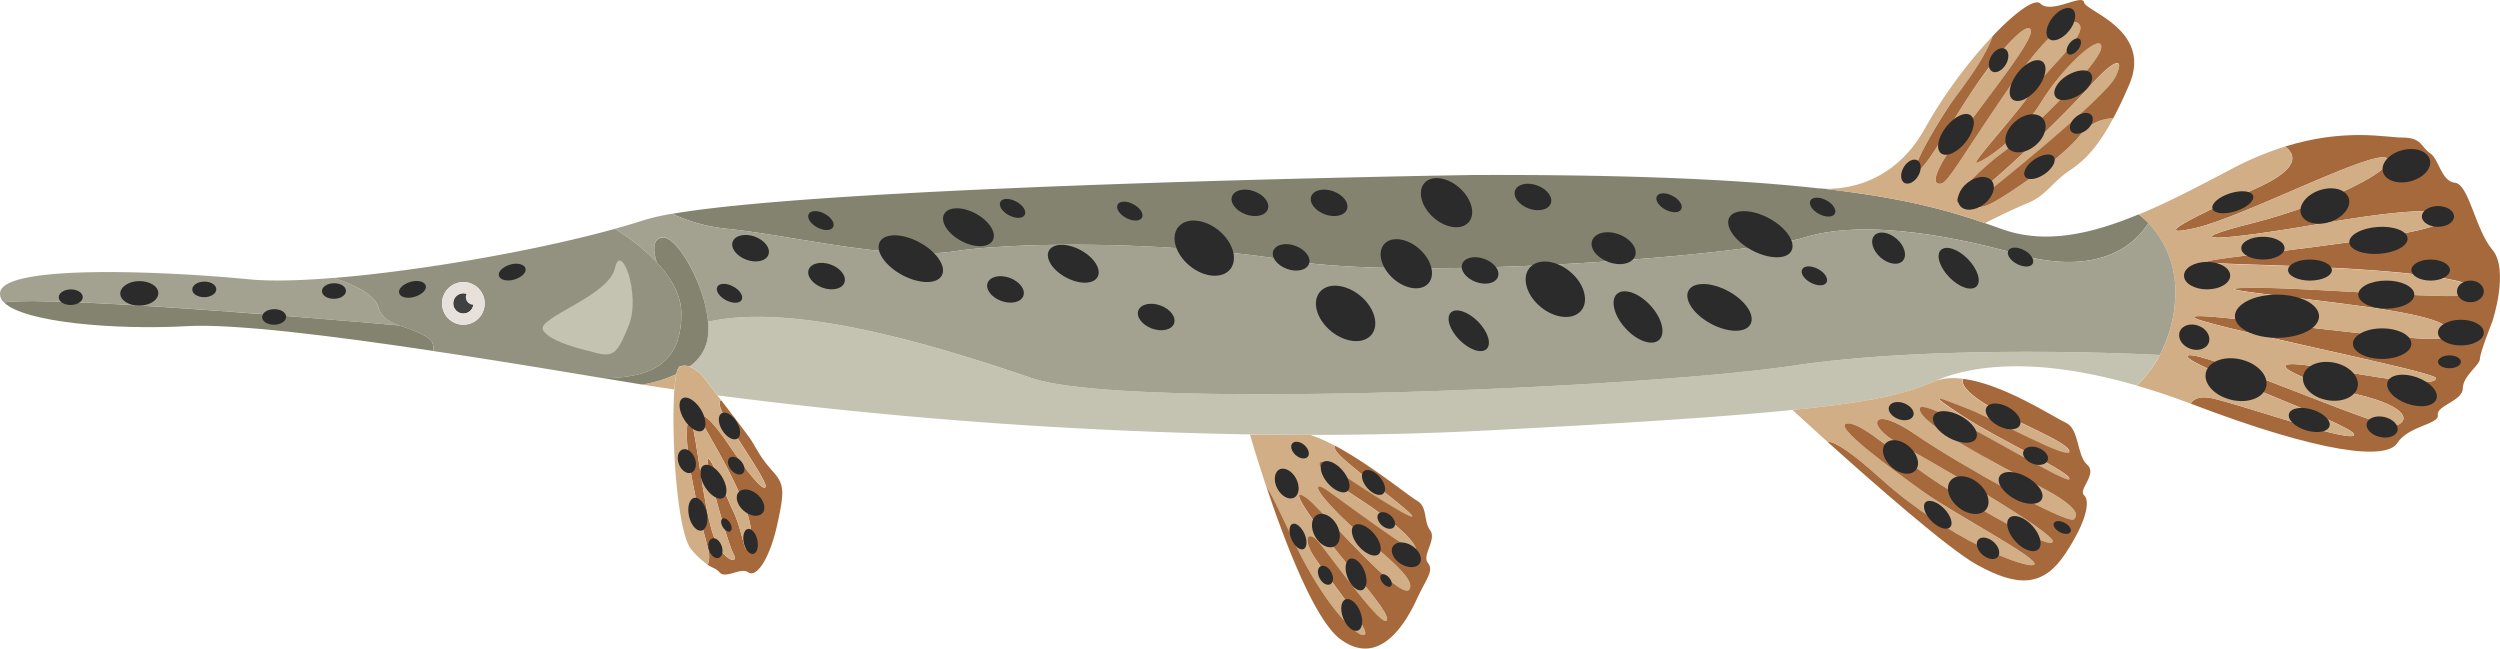 <svg xmlns="http://www.w3.org/2000/svg" viewBox="0 0 832.17 215.88"><title>spotted-gar</title><g id="Layer_2" data-name="Layer 2"><g id="Ñëîé_2" data-name="Ñëîé 2"><path d="M133.06,108.35S17.59,98,1.33,100.67A3.71,3.71,0,0,1,.08,97.13c2.09-9.34,56.56-6.74,83-4.14,6.89.67,16.7.44,28.06-.5h0c.38.13,13.19,4,14.72,9.58C126.89,105.71,129.68,107.14,133.06,108.35Z" style="fill:#a3a290"/><path d="M144.33,116.84c-33.08-5-66.54-9.16-82-8.28-23.69,1.33-54.34-1.19-61-7.89,16.26-2.63,131.73,7.68,131.73,7.68,1.91.7,4,1.33,6.07,2.28C143.22,112.49,144.51,113.63,144.33,116.84Z" style="fill:#848370"/><path d="M213.72,128c3.1.5,6.7,1.06,10.76,1.65a40,40,0,0,1,.65-5.07A42.07,42.07,0,0,1,213.72,128Z" style="fill:#d1ae85"/><path d="M829.63,107s-4.14,10.37-4.14,12.45-5.71,5.7-5.71,9.85-8.83,5.71-8.3,8.83-9.86,3.62-13.49,9.34-24.9,3.62-68.48-13l-.28-.11c1-1.86,3.47-2.73,8.06-1.58,12.45,3.12,46.69,15.18,46.3,11.8s-59.53-24.25-55.25-26.25,64.2,24.57,68.87,23.4,5.45-6.22-12.84-10.52-37.35-13.6-9.79-8.54,36.25,5.45,36.25,3.19-82.49-18.37-80.54-20.41,80.15,10.21,83.65,6.67-1.17-6.57-28.79-10.34-54.86-6-34.24-6,70.42,4.67,73.54,1.79-10.9-6.46-46.69-8.36-54.76-1-35-3.55S806.16,78.33,812,74.28s-1.17-6.45-38.52,0-49,6.39-23.74,0,49-18.52,44.75-21.63S747,72.11,731.06,75.83s-1.55-3.34,20.63-13.45c14.41-6.57,12.23-11.18,8.93-13.6,20-6.21,33.62-3,38.93-3,6.73,0,6.22,3.11,9.33,5.2s3.63,9.34,8.3,9.85,6.75,15.57,12.45,22.3S829.63,107,829.63,107Z" style="fill:#a6693c"/><path d="M785.15,101.8c27.62,3.77,32.29,6.79,28.79,10.34s-81.71-8.72-83.65-6.67,80.54,18.17,80.54,20.41-8.69,1.87-36.25-3.19-8.5,4.23,9.79,8.54,17.51,9.36,12.84,10.52-64.59-25.41-68.87-23.4,54.86,22.87,55.25,26.25-33.85-8.68-46.3-11.8c-4.59-1.15-7-.28-8.06,1.58-6.32-2.4-12.28-4.39-17.92-6a41.16,41.16,0,0,0,7.6-10.18,45,45,0,0,0,4.89-15.84c1.66-13.62-3.51-22.61-8.69-28A33,33,0,0,0,712,71.36c9.73-4,20-9.42,31-15.21a104.87,104.87,0,0,1,17.6-7.37h0c3.3,2.42,5.48,7-8.93,13.6-22.18,10.11-36.58,17.17-20.63,13.45s59.15-26.29,63.43-23.18S775,67.9,749.74,74.28s-13.62,6.46,23.74,0,44.35-4,38.52,0-49.53,8.84-69.26,11.44-.78,1.65,35,3.55,49.8,5.5,46.69,8.36-52.92-1.79-73.54-1.79S757.52,98.05,785.15,101.8Z" style="fill:#d1ae85"/><path d="M718.91,118.17a41.16,41.16,0,0,1-7.6,10.18c-33-9.62-54.5-6.95-66.89-1.65-8.61,3.69-17,6.65-47.73,9.75-21.11,2.13-52.75,4.32-102.19,6.86-19.49,1-39,1.45-58.2,1.45q-10.17,0-20.21-.16a1589.4,1589.4,0,0,1-177.26-13c-2.68-3.48-4.76-6.21-4.76-6.21a11.55,11.55,0,0,0-4.63-3.42,14.2,14.2,0,0,0,6.18-9.85,24,24,0,0,0,0-5c29.09-6.63,76.75,8.18,107.88,18.76s202.33,3.42,253.16-4.14S718.91,118.17,718.91,118.17Z" style="fill:#c4c2b1"/><path d="M715.11,74.28c-7.64,11.91-23,16.11-43.19,10.4S621.08,72.76,600.84,79s-129.69,14.53-171.2,7.79-91.82-6.23-112.06-3.12-53.43-5.19-75.31-7.5a55.57,55.57,0,0,1-18.48-5c56.27-9.73,266-12.91,266-12.91,54.24-.22,90.34,1.64,115.65,4.45l.13,0a1.29,1.29,0,0,0,.23,0l.17,0,.68.06c28,3.19,42.56,7.55,54,11.48,2.1.72,4.09,1.42,6,2.11,14,4.88,28.82,1.8,45.23-5A33,33,0,0,1,715.11,74.28Z" style="fill:#848370"/><path d="M723.8,102.33a45,45,0,0,1-4.89,15.84s-71.39-4-122.22,3.57-222,14.74-253.16,4.14-78.79-25.39-107.88-18.76C234.58,94.38,225.4,79,220.84,79c-5,0-2.37,7.82-2.2,8.35a67.57,67.57,0,0,0-14-11.18q5.16-1.43,9.68-2.88a72.52,72.52,0,0,1,9.43-2.14h0a55.57,55.57,0,0,0,18.48,5c21.88,2.31,55.08,10.62,75.31,7.5S388.15,80,429.64,86.77s151-1.56,171.2-7.79,50.85,0,71.08,5.7,35.55,1.51,43.19-10.4C720.29,79.72,725.46,88.71,723.8,102.33Z" style="fill:#a3a290"/><path d="M235.62,112.14a14.2,14.2,0,0,1-6.18,9.85,4.64,4.64,0,0,0-3.16,0c-.46.19-.84,1.08-1.15,2.53A42.07,42.07,0,0,1,213.72,128l-1.44-.23-11.61-1.92c17.43,0,26.13-5.87,26.13-21.43,0-6.4-3.74-12.31-8.14-17a0,0,0,0,0,0,0c-.17-.53-2.83-8.35,2.2-8.35,4.56,0,13.74,15.4,14.81,28.14A24,24,0,0,1,235.62,112.14Z" style="fill:#848370"/><path d="M218.66,87.36a0,0,0,0,0,0,0,67.57,67.57,0,0,0-14-11.18c-26.55,7.36-64.93,14-93.49,16.34.38.13,13.19,4,14.72,9.58,1,3.64,3.78,5.07,7.16,6.28,1.91.7,4,1.33,6.07,2.28,4.09,1.86,5.38,3,5.2,6.21,20.35,3,40.57,6.38,56.34,9,17.43,0,26.13-5.87,26.13-21.43C226.8,98,223.06,92.09,218.66,87.36Zm-64.42,20.73a7.1,7.1,0,1,1,7.1-7.1A7.11,7.11,0,0,1,154.24,108.09Z" style="fill:#93917f"/><path d="M663.1,67.56c5.45-2.85,23.09-14.78,29.32-22.61a14.27,14.27,0,0,1,11-5.58c-5.24,9.83-9.66,14.15-14.38,17.3-6.22,4.15-7.78,8.31-14,10.89s-14.34,6.72-14.34,6.72c-11.45-3.93-26-8.29-54-11.48,4.81.28,22.95,0,34.1-20.14A159.75,159.75,0,0,1,663.3,12c-2.52,7.12-8.53,15.12-12.39,20.31-6,8-16.08,25.93-12.71,24.64S648.84,41.37,658,28.14,675.3,6.86,676,10s-9.28,15.82-22,32.94-10.11,18.68-7.81,18.17,7.3-9.61,20.78-29.33S689.31,4.53,692.16,8.17,680,24.51,676.08,30.74,656.36,54.08,658,54.08s13.29-7,21.55-20.23S700.2,10.24,699.42,16s-24.9,29-32.68,34.76-19.21,17.12-14.27,16.85,34.75-29.31,43.25-38.91,11.73-9.59,8.37-2.85-41.24,37.36-44.88,40S657.65,70.42,663.1,67.56Z" style="fill:#d1ae85"/><path d="M708.76,28.14c-1.88,4.4-3.64,8.09-5.34,11.23a14.27,14.27,0,0,0-11,5.58c-6.23,7.83-23.87,19.76-29.32,22.61s-7.52.78-3.89-1.8,41.51-33.22,44.88-40,.13-6.74-8.37,2.85S657.4,67.31,652.47,67.56,659,56.42,666.74,50.71,698.65,21.65,699.42,16s-11.67,4.7-19.92,17.9-20,20.23-21.55,20.23S672.19,37,676.08,30.74,695,11.8,692.16,8.17,680.48,12.06,667,31.76s-18.49,28.8-20.78,29.33S641.31,60,654,42.92,676.73,13.09,676,10s-9,4.93-18.07,18.16-16.38,27.5-19.75,28.79S645,40.32,650.91,32.29C654.77,27.1,660.78,19.1,663.3,12c7.61-8,14.05-12.65,15.89-10.81,3.63,3.62,14-3.4,14.52-.41S716.54,10,708.76,28.14Z" style="fill:#a6693c"/><path d="M690.33,172.88c-2.07,1.82-38.17-18.16-52.8-28.28s-16.7-3.11-5.56,3,51.89,29.63,51.36,32.65-23.16-10-37.12-18.77-26.16-21-31.36-20.49S629.64,156,640,163.54s39.42,22.57,37.09,24.39-29.05-8.78-50.84-28.39c-9.85-8.87-14.92-12.29-18.1-12.62-6.81-6.16-11.48-10.47-11.48-10.47,30.7-3.1,39.12-6.06,47.73-9.75a20.07,20.07,0,0,1,9.09-.56s-2.33,2.38,7.25,8.35,28,12.74,28,15.84-24.64-10.65-34-14.29-14.5-6-1.54,2.43,36.56,18.89,35.52,21.07S639.5,131.12,639,136,665.7,155,678.15,161.47,692.42,171.06,690.33,172.88Z" style="fill:#d1ae85"/><path d="M693.71,164.83c2.07,1.79,1,8.56-6.22,19.46s-15.57,11.42-29.54,3.64c-9.59-5.34-34.87-27.58-49.78-41,3.18.33,8.25,3.75,18.1,12.62,21.79,19.61,48.5,30.2,50.84,28.39S650.4,171.06,640,163.54s-30.35-22-25.17-22.56,17.38,11.67,31.36,20.49,36.61,21.79,37.12,18.77-40.2-26.55-51.36-32.65-9.07-13.1,5.56-3,50.73,30.1,52.8,28.28.27-4.93-12.18-11.41S638.46,141,639,136s48.78,25.68,49.81,23.5-22.57-12.6-35.52-21.07-7.8-6.05,1.54-2.43,34,17.39,34,14.29-18.41-9.87-28-15.84-7.25-8.35-7.25-8.35c13.56,1.82,30.23,12.91,34,14.57,4.67,2.09,3.62,10.9,7.17,14S691.64,163,693.71,164.83Z" style="fill:#a6693c"/><path d="M446.37,171.84c9.73,9.6,25.56,20.23,22.71,24.39s-29.84-27.5-34-30.35-4.14-1,4.67,10.89,23.61,27.5,21.79,29.84-19.71-22.9-22.82-26.37-4.93-1.4-2.09,3.8,19.72,25.68,17.65,27.24-13.38-9.53-23.61-31c-4.4-9.27-7-15-9.1-18.13-3.36-10-5.49-17.51-5.49-17.51q10,.15,20.21.16a52.68,52.68,0,0,1,8.08,3.61,2.47,2.47,0,0,0,.58,2c2.33,3.61,25.15,19.95,25.15,21.51s-24.64-14.52-27.75-17.12-8.05-.52,9.07,10.64,20,16.08,20,17.9-25.16-16.87-29.57-20S436.63,162.25,446.37,171.84Z" style="fill:#d1ae85"/><path d="M475.31,187.4c2.07,2.6-.53,5.2-3.65,11.94s-11.92,23.35-25.41,13.49c-8.67-6.33-18.65-32.68-24.67-50.72,2.1,3.13,4.7,8.86,9.1,18.13,10.23,21.51,21.53,32.59,23.61,31S439.51,189.22,436.64,184s-1-7.27,2.09-3.8,21,28.7,22.82,26.37-13-17.9-21.79-29.84S431,163,435.09,165.88s31.13,34.5,34,30.35-13-14.79-22.71-24.39-8.95-11.67-4.53-8.56,29.57,21.79,29.57,20-2.86-6.75-20-17.9-12.19-13.23-9.07-10.64,27.75,18.67,27.75,17.12-22.82-17.9-25.15-21.51a2.47,2.47,0,0,1-.58-2c11.81,6.3,24.37,16.62,27.28,18.29,3.65,2.07,2.09,6.73,4.39,9.85S473.22,184.82,475.31,187.4Z" style="fill:#a6693c"/><path d="M258.7,174.7c-2.59,11.67-7,17.64-9.6,15.82s-7.52,2.33-9.59,0c-1.24-1.41-2.11-1.31-3.93-2.5a8.31,8.31,0,0,0,.18-5c-1.34-5.87-2.22-7-5.34-23.18s-1.55-23.51,0-18.33,3.9,27.76,7,36.57,8.82,10.12,6.71,6.23-10.07-32.68-8.38-31.64,4.53,9.34,8.38,17.63,3.67,17.65,5.74,9.17-13.23-33.29-15.56-37.7-.25-6.22,8,5.89,12,15.9,12.54,14.35-8-13.75-12.54-21.28c-4.34-7.24-2.34-7.44-2.2-7.44h0c3.94,5.15,8.54,11.21,9.54,12.64,1.81,2.58,3.11,6,7.25,10.58S261.3,163,258.7,174.7Z" style="fill:#a6693c"/><path d="M254.81,162c-.51,1.55-4.32-2.26-12.54-14.35s-10.29-10.29-8-5.89S252,171,249.88,179.45s-1.91-.86-5.74-9.17-6.66-16.59-8.38-17.63,6.24,27.75,8.38,31.64-3.6,2.6-6.71-6.23-5.45-31.37-7-36.57-3.11,2.16,0,18.33,4,17.31,5.34,23.18a8.31,8.31,0,0,1-.18,5,29,29,0,0,1-5.4-5c-4.84-5.43-6.85-38.24-5.7-53.37a40,40,0,0,1,.65-5.07c.31-1.45.69-2.34,1.15-2.53a4.64,4.64,0,0,1,3.16,0,11.55,11.55,0,0,1,4.63,3.42s2.08,2.73,4.76,6.21c.39.53.82,1.08,1.24,1.65-.14,0-2.14.2,2.2,7.44C246.77,148.24,255.33,160.43,254.81,162Z" style="fill:#d1ae85"/><path d="M157.59,101a3.36,3.36,0,1,1-3.35-3.36A3.36,3.36,0,0,1,157.59,101Z" style="fill:#414142"/><path d="M154.24,93.9a7.1,7.1,0,1,0,7.1,7.09A7.1,7.1,0,0,0,154.24,93.9Zm0,10.45a3.36,3.36,0,1,1,3.35-3.36A3.35,3.35,0,0,1,154.24,104.35Z" style="fill:#e8e1db"/><path d="M155.06,98.93a2.53,2.53,0,1,1,2.53,2.52A2.53,2.53,0,0,1,155.06,98.93Z" style="fill:#e8e1db"/><path d="M196.05,116.84s-13.23-2.87-15.31-7,21.91-11.26,23.93-20.54,8.76,8.79,4.61,19.07S204,119.19,196.05,116.84Z" style="fill:#c4c2b1"/><path d="M771.93,105.27c0,4-6.27,7.19-14,7.19s-14-3.22-14-7.19,6.28-7.2,14-7.2S771.93,101.29,771.93,105.27Z" style="fill:#2b2b2b"/><path d="M776.21,89.9c0,1.93-3.27,3.5-7.3,3.5s-7.29-1.57-7.29-3.5,3.26-3.51,7.29-3.51S776.21,88,776.21,89.9Z" style="fill:#2b2b2b"/><ellipse cx="753.25" cy="82.6" rx="7.2" ry="3.79" style="fill:#2b2b2b"/><path d="M781.8,65.9c1,2.9-1.77,6.46-6.14,7.94s-8.72.34-9.71-2.56,1.77-6.45,6.14-7.94S780.81,63,781.8,65.9Z" style="fill:#2b2b2b"/><path d="M801.41,79.32c.17,2.47-4,4.78-9.39,5.16s-9.84-1.3-10-3.77,4-4.77,9.38-5.16S801.23,76.86,801.41,79.32Z" style="fill:#2b2b2b"/><path d="M815.51,89.9c0,1.93-2.88,3.5-6.42,3.5s-6.42-1.57-6.42-3.5,2.87-3.51,6.42-3.51S815.51,88,815.51,89.9Z" style="fill:#2b2b2b"/><path d="M803.64,98.07c0,2.58-4.18,4.67-9.34,4.67S785,100.65,785,98.07s4.18-4.67,9.34-4.67S803.64,95.49,803.64,98.07Z" style="fill:#2b2b2b"/><path d="M802.67,114.39c0,2.8-4.36,5.08-9.73,5.08s-9.73-2.28-9.73-5.08,4.36-5.08,9.73-5.08S802.67,111.58,802.67,114.39Z" style="fill:#2b2b2b"/><path d="M784.8,128.71c-.66,3.42-5.26,5.42-10.27,4.46s-8.54-4.53-7.88-8,5.26-5.43,10.27-4.46S785.46,125.28,784.8,128.71Z" style="fill:#2b2b2b"/><path d="M754.34,128.75c-.88,3.71-6.09,5.66-11.63,4.34s-9.32-5.38-8.44-9.09,6.09-5.66,11.63-4.35S755.22,125,754.34,128.75Z" style="fill:#2b2b2b"/><path d="M735.23,114.05c-.78,2.12-3.58,3-6.25,2s-4.2-3.5-3.42-5.62,3.58-3,6.25-2S736,111.94,735.23,114.05Z" style="fill:#2b2b2b"/><path d="M742.36,91.75c0,2.52-3.44,4.57-7.69,4.57s-7.68-2-7.68-4.57,3.44-4.58,7.68-4.58S742.36,89.22,742.36,91.75Z" style="fill:#2b2b2b"/><path d="M750,65.17c.52,1.64-2.09,3.94-5.82,5.13s-7.19.82-7.71-.82,2.08-3.93,5.82-5.12S749.48,63.54,750,65.17Z" style="fill:#2b2b2b"/><path d="M808.84,53.18c.73,2.87-2.19,6.08-6.51,7.18s-8.41-.34-9.14-3.2,2.19-6.08,6.51-7.18S808.11,50.32,808.84,53.18Z" style="fill:#2b2b2b"/><path d="M816.87,72.05c0,1.9-2.4,3.45-5.35,3.45s-5.35-1.55-5.35-3.45,2.39-3.46,5.35-3.46S816.87,70.14,816.87,72.05Z" style="fill:#2b2b2b"/><path d="M826.79,97c0,2-2,3.6-4.47,3.6S817.84,99,817.84,97s2-3.6,4.48-3.6S826.79,95,826.79,97Z" style="fill:#2b2b2b"/><path d="M826.79,110.71c0,2.37-3.42,4.28-7.63,4.28s-7.64-1.91-7.64-4.28,3.42-4.28,7.64-4.28S826.79,108.35,826.79,110.71Z" style="fill:#2b2b2b"/><path d="M811,132.81c-.85,2.44-5.18,3.14-9.67,1.57s-7.44-4.81-6.59-7.25,5.18-3.13,9.67-1.56S811.89,130.38,811,132.81Z" style="fill:#2b2b2b"/><path d="M798.06,143.31c-.42,1.84-3.06,2.79-5.89,2.14s-4.77-2.67-4.35-4.5,3.06-2.79,5.89-2.13S798.48,141.48,798.06,143.31Z" style="fill:#2b2b2b"/><path d="M775.41,141.88c-.59,1.9-4.08,2.51-7.8,1.36s-6.26-3.63-5.68-5.52,4.08-2.51,7.8-1.36S776,140,775.41,141.88Z" style="fill:#2b2b2b"/><path d="M819.16,120.44c0,1.18-1.71,2.14-3.82,2.14s-3.82-1-3.82-2.14,1.71-2.14,3.82-2.14S819.16,119.26,819.16,120.44Z" style="fill:#2b2b2b"/><path d="M656.07,38.46c1.79,1.42,1,5.37-1.76,8.84s-6.43,5.13-8.22,3.72-1-5.38,1.77-8.85S654.29,37,656.07,38.46Z" style="fill:#2b2b2b"/><path d="M679.91,20.55c1.81,1.44,1,5.42-1.71,8.88s-6.46,5.11-8.27,3.67-1-5.41,1.71-8.88S678.1,19.11,679.91,20.55Z" style="fill:#2b2b2b"/><path d="M680,39.42c1.88,2.18.81,6.17-2.39,8.91s-7.29,3.19-9.17,1-.8-6.17,2.39-8.91S678.11,37.24,680,39.42Z" style="fill:#2b2b2b"/><path d="M663,60.19c1.53,2,.41,5.4-2.5,7.69s-6.53,2.57-8.06.62-.42-5.4,2.5-7.69S661.46,58.24,663,60.19Z" style="fill:#2b2b2b"/><path d="M696.08,24.6c1.14,1.8-.63,4.95-3.94,7s-6.92,2.33-8,.53.63-5,3.94-7S695,22.8,696.08,24.6Z" style="fill:#2b2b2b"/><path d="M696.2,38.35c1,1.22.23,3.41-1.64,4.9s-4.16,1.71-5.13.5-.23-3.41,1.64-4.89S695.24,37.14,696.2,38.35Z" style="fill:#2b2b2b"/><path d="M638.27,53.39c1.33.78,1.44,3.08.24,5.15s-3.27,3.1-4.61,2.32-1.44-3.08-.24-5.15S636.93,52.61,638.27,53.39Z" style="fill:#2b2b2b"/><path d="M683.67,52.23c.92,1.35-.48,3.92-3.13,5.73s-5.54,2.18-6.47.83.48-3.92,3.13-5.73S682.74,50.88,683.67,52.23Z" style="fill:#2b2b2b"/><path d="M657.79,145.92c-1.08,2-5.11,1.92-9-.18s-6.19-5.43-5.11-7.43,5.12-1.93,9,.17S658.87,143.91,657.79,145.92Z" style="fill:#2b2b2b"/><path d="M679.62,166.22c-1.09,2-5.14,2-9-.12s-6.16-5.45-5.07-7.49,5.15-2,9,.12S680.72,164.18,679.62,166.22Z" style="fill:#2b2b2b"/><path d="M661.07,169.62c-1.82,2.23-5.94,1.88-9.2-.78s-4.42-6.62-2.6-8.85,5.93-1.88,9.19.78S662.88,167.39,661.07,169.62Z" style="fill:#2b2b2b"/><path d="M637.62,156.56c-1.65,1.86-5.23,1.36-8-1.1s-3.68-6-2-7.83,5.23-1.36,8,1.11S639.27,154.71,637.62,156.56Z" style="fill:#2b2b2b"/><path d="M672.32,141.6c-.92,1.71-4.15,1.76-7.21.11s-4.79-4.37-3.87-6.08,4.16-1.77,7.21-.12S673.24,139.88,672.32,141.6Z" style="fill:#2b2b2b"/><path d="M678.49,182.85c-1.57,1.44-5,.25-7.62-2.64s-3.52-6.39-2-7.83,5-.25,7.63,2.64S680.06,181.42,678.49,182.85Z" style="fill:#2b2b2b"/><path d="M665,185.4c-1,1.16-3.3.82-5.1-.75s-2.42-3.8-1.4-5,3.31-.83,5.11.75S666,184.23,665,185.4Z" style="fill:#2b2b2b"/><path d="M681.62,153.2c-.53,1.46-2.78,2-5,1.15s-3.63-2.67-3.1-4.12,2.78-2,5-1.15S682.15,151.75,681.62,153.2Z" style="fill:#2b2b2b"/><path d="M636.89,138.34c-.53,1.46-2.78,2-5,1.15s-3.63-2.67-3.1-4.12,2.78-2,5-1.15S637.42,136.89,636.89,138.34Z" style="fill:#2b2b2b"/><path d="M649.11,175.5c-1.17,1.15-3.94.23-6.19-2.06s-3.13-5.08-2-6.22,3.94-.23,6.19,2.06S650.27,174.36,649.11,175.5Z" style="fill:#2b2b2b"/><path d="M689.22,177.05c-.47.86-2.08.89-3.61.06s-2.39-2.18-1.93-3,2.07-.89,3.6-.06S689.68,176.2,689.22,177.05Z" style="fill:#2b2b2b"/><path d="M596.3,83.52c-1.58,2.93-7.49,2.82-13.19-.25s-9.05-8-7.47-10.88,7.49-2.81,13.19.26S597.87,80.59,596.3,83.52Z" style="fill:#2b2b2b"/><path d="M582.68,107.91c-1.6,3-7.52,2.9-13.22-.18s-9-8-7.41-11,7.52-2.9,13.22.17S584.29,104.93,582.68,107.91Z" style="fill:#2b2b2b"/><path d="M313.5,91.69c-1.61,3-7.53,2.9-13.23-.17s-9-8-7.41-11,7.52-2.9,13.22.17S315.1,88.72,313.5,91.69Z" style="fill:#2b2b2b"/><path d="M526.35,103.36c-2.66,3.26-8.68,2.75-13.45-1.14s-6.47-9.69-3.8-13,8.68-2.75,13.44,1.14S529,100.1,526.35,103.36Z" style="fill:#2b2b2b"/><path d="M456.54,111.4c-2.66,3.26-8.68,2.75-13.45-1.14s-6.47-9.69-3.81-13,8.69-2.75,13.45,1.14S459.2,108.14,456.54,111.4Z" style="fill:#2b2b2b"/><path d="M409.48,89.64c-2.66,3.26-8.68,2.75-13.45-1.14s-6.47-9.68-3.81-12.94,8.68-2.75,13.45,1.14S412.14,86.38,409.48,89.64Z" style="fill:#2b2b2b"/><path d="M475.46,94.32c-2.41,2.72-7.66,2-11.71-1.61s-5.38-8.73-3-11.45,7.66-2,11.72,1.62S477.88,91.61,475.46,94.32Z" style="fill:#2b2b2b"/><path d="M488.86,74c-2.42,2.72-7.66,2-11.72-1.61s-5.38-8.73-3-11.45,7.66-2,11.71,1.62S491.27,71.31,488.86,74Z" style="fill:#2b2b2b"/><path d="M365.36,92.16c-1.35,2.51-6.07,2.59-10.55.18s-7-6.4-5.65-8.91,6.07-2.59,10.55-.18S366.71,89.65,365.36,92.16Z" style="fill:#2b2b2b"/><path d="M330.47,80c-1.36,2.51-6.08,2.59-10.55.18s-7-6.4-5.66-8.91,6.08-2.59,10.55-.17S331.82,77.52,330.47,80Z" style="fill:#2b2b2b"/><path d="M552.24,113.16c-2.29,2.1-7.29.37-11.15-3.86s-5.14-9.36-2.85-11.45,7.29-.37,11.16,3.86S554.54,111.07,552.24,113.16Z" style="fill:#2b2b2b"/><path d="M633.4,86.78c-1.49,1.7-4.84,1.21-7.46-1.1s-3.54-5.56-2.05-7.26,4.84-1.21,7.47,1.1S634.9,85.08,633.4,86.78Z" style="fill:#2b2b2b"/><path d="M544.26,85.22c-.94,2.56-4.9,3.47-8.86,2S529,82.54,530,80s4.9-3.46,8.85-2S545.2,82.66,544.26,85.22Z" style="fill:#2b2b2b"/><path d="M516.21,67.72c-.78,2.13-4.07,2.88-7.35,1.68s-5.31-3.9-4.54-6,4.08-2.88,7.36-1.68S517,65.6,516.21,67.72Z" style="fill:#2b2b2b"/><path d="M422,69.67c-.78,2.13-4.07,2.88-7.36,1.68s-5.31-3.91-4.53-6,4.07-2.88,7.36-1.68S422.81,67.54,422,69.67Z" style="fill:#2b2b2b"/><path d="M448.36,69.67c-.78,2.13-4.07,2.88-7.36,1.68s-5.31-3.91-4.53-6,4.07-2.88,7.35-1.68S449.14,67.54,448.36,69.67Z" style="fill:#2b2b2b"/><path d="M498.61,92.17c-.78,2.13-4.07,2.88-7.35,1.68s-5.32-3.9-4.54-6,4.07-2.88,7.36-1.68S499.39,90,498.61,92.17Z" style="fill:#2b2b2b"/><path d="M435.72,87.82c-.78,2.13-4.07,2.88-7.36,1.68s-5.31-3.9-4.53-6,4.07-2.88,7.35-1.67S436.5,85.7,435.72,87.82Z" style="fill:#2b2b2b"/><path d="M390.8,107.68c-.78,2.13-4.07,2.88-7.35,1.68s-5.32-3.9-4.54-6,4.07-2.88,7.36-1.68S391.58,105.55,390.8,107.68Z" style="fill:#2b2b2b"/><path d="M281.08,94.07c-.78,2.12-4.08,2.88-7.36,1.67s-5.31-3.9-4.53-6,4.07-2.88,7.35-1.68S281.85,91.94,281.08,94.07Z" style="fill:#2b2b2b"/><path d="M255.79,84.78c-.78,2.13-4.07,2.88-7.35,1.67s-5.32-3.9-4.54-6,4.07-2.88,7.36-1.68S256.57,82.65,255.79,84.78Z" style="fill:#2b2b2b"/><path d="M52.7,97.57c0,2.27-2.79,4.13-6.29,4.16s-6.34-1.77-6.37-4,2.8-4.13,6.3-4.16S52.68,95.3,52.7,97.57Z" style="fill:#2b2b2b"/><path d="M27.55,98.89c0,1.43-1.77,2.61-4,2.63s-4-1.13-4-2.56,1.77-2.61,4-2.63S27.53,97.46,27.55,98.89Z" style="fill:#2b2b2b"/><path d="M72,96.3c0,1.43-1.76,2.6-4,2.62s-4-1.12-4-2.55,1.76-2.61,4-2.63S72,94.87,72,96.3Z" style="fill:#2b2b2b"/><path d="M95.25,105.46c0,1.43-1.77,2.61-4,2.63s-4-1.12-4-2.55,1.77-2.61,4-2.63S95.23,104,95.25,105.46Z" style="fill:#2b2b2b"/><path d="M115.17,96.83c0,1.43-1.76,2.61-4,2.63s-4-1.12-4-2.55,1.76-2.61,4-2.63S115.16,95.4,115.17,96.83Z" style="fill:#2b2b2b"/><path d="M340.64,98.49c-.78,2.13-4.07,2.88-7.36,1.68s-5.31-3.9-4.53-6,4.07-2.88,7.35-1.68S341.42,96.36,340.64,98.49Z" style="fill:#2b2b2b"/><path d="M494.86,116.15c-1.71,1.68-5.76.33-9.05-3s-4.58-7.42-2.87-9.1,5.76-.33,9.05,3S496.57,114.47,494.86,116.15Z" style="fill:#2b2b2b"/><path d="M657.91,95.34c-1.71,1.68-5.76.32-9-3s-4.58-7.43-2.87-9.11,5.76-.32,9,3S659.62,93.66,657.91,95.34Z" style="fill:#2b2b2b"/><path d="M608,94c-.67,1.26-3,1.3-5.27.09s-3.51-3.2-2.83-4.45,3-1.3,5.27-.09S608.67,92.72,608,94Z" style="fill:#2b2b2b"/><path d="M610.75,71.12c-.68,1.26-3,1.3-5.28.09s-3.5-3.2-2.83-4.45,3-1.3,5.28-.09S611.42,69.87,610.75,71.12Z" style="fill:#2b2b2b"/><path d="M676.62,87.75c-.68,1.26-3,1.3-5.28.09s-3.5-3.2-2.82-4.45,3-1.29,5.27-.09S677.29,86.5,676.62,87.75Z" style="fill:#2b2b2b"/><path d="M380.13,72.45c-.68,1.26-3,1.3-5.27.09s-3.51-3.2-2.83-4.45,3-1.3,5.27-.09S380.8,71.2,380.13,72.45Z" style="fill:#2b2b2b"/><path d="M341.1,71.55c-.68,1.25-3,1.29-5.28.09s-3.5-3.2-2.82-4.46,3-1.29,5.27-.08S341.77,70.3,341.1,71.55Z" style="fill:#2b2b2b"/><path d="M277.3,75.6c-.67,1.26-3,1.3-5.27.09s-3.5-3.2-2.83-4.45,3-1.3,5.28-.09S278,74.35,277.3,75.6Z" style="fill:#2b2b2b"/><path d="M246.88,99.81c-.68,1.26-3,1.3-5.28.09s-3.5-3.2-2.82-4.45,3-1.3,5.27-.09S247.55,98.56,246.88,99.81Z" style="fill:#2b2b2b"/><path d="M141.72,95.07c.39,1.37-1.28,3-3.73,3.73s-4.74.14-5.13-1.23,1.28-3,3.73-3.73S141.33,93.7,141.72,95.07Z" style="fill:#2b2b2b"/><path d="M174.92,89.32c.39,1.37-1.28,3-3.72,3.73s-4.74.14-5.13-1.23,1.28-3,3.72-3.74S174.54,88,174.92,89.32Z" style="fill:#2b2b2b"/><path d="M559.62,69.68c-.68,1.25-3,1.29-5.27.08s-3.51-3.2-2.83-4.45,3-1.29,5.27-.09S560.3,68.42,559.62,69.68Z" style="fill:#2b2b2b"/><path d="M448.55,163.45c-1.35,1.18-4.3,0-6.58-2.64s-3-5.72-1.68-6.89,4.3,0,6.58,2.65S449.9,162.28,448.55,163.45Z" style="fill:#2b2b2b"/><path d="M458.93,184.47c-1.38,1.19-4.34,0-6.62-2.61s-3-5.73-1.63-6.92,4.33,0,6.61,2.61S460.3,183.28,458.93,184.47Z" style="fill:#2b2b2b"/><path d="M444.34,181.79c-2,1.13-4.89-.27-6.54-3.14s-1.41-6.1.55-7.23,4.89.27,6.54,3.14S446.3,180.66,444.34,181.79Z" style="fill:#2b2b2b"/><path d="M430.75,165.65c-1.73.9-4.23-.46-5.58-3.05s-1-5.41.69-6.32,4.23.46,5.58,3.05S432.48,164.75,430.75,165.65Z" style="fill:#2b2b2b"/><path d="M472.59,187.5c-1,1.65-3.89,1.72-6.36.16s-3.61-4.16-2.57-5.81,3.89-1.73,6.36-.17S473.63,185.84,472.59,187.5Z" style="fill:#2b2b2b"/><path d="M460.43,164.33c-1.15,1-3.54.14-5.33-1.92s-2.3-4.55-1.14-5.56,3.54-.14,5.33,1.93S461.59,163.33,460.43,164.33Z" style="fill:#2b2b2b"/><path d="M453.45,196.39c-1.55.61-3.73-1.21-4.87-4.07s-.79-5.69.76-6.3,3.73,1.2,4.87,4.07S455,195.77,453.45,196.39Z" style="fill:#2b2b2b"/><path d="M452,209.88c-1.55.61-3.73-1.21-4.87-4.07s-.79-5.69.76-6.3,3.73,1.2,4.87,4.07S453.59,209.26,452,209.88Z" style="fill:#2b2b2b"/><path d="M442.8,194.48c-1.07.57-2.66-.31-3.54-2s-.72-3.47.36-4,2.66.31,3.54,2S443.88,193.91,442.8,194.48Z" style="fill:#2b2b2b"/><path d="M464,175.46c-.8.92-2.6.67-4-.56s-1.92-3-1.13-3.89,2.6-.67,4,.56S464.83,174.54,464,175.46Z" style="fill:#2b2b2b"/><path d="M435.3,152.05c-.8.92-2.6.67-4-.56s-1.93-3-1.13-3.9,2.6-.67,4,.56S436.09,151.13,435.3,152.05Z" style="fill:#2b2b2b"/><path d="M433.9,182.78c-1.18.52-3-.94-4-3.25s-.88-4.6.3-5.12,2.95.94,4,3.25S435.08,182.26,433.9,182.78Z" style="fill:#2b2b2b"/><path d="M463,195.12c-.57.5-1.77.07-2.66-1s-1.15-2.28-.57-2.78,1.77-.07,2.66,1S463.53,194.62,463,195.12Z" style="fill:#2b2b2b"/><path d="M233.84,143.31c-1.52.95-4.24-.69-6.08-3.64s-2.1-6.13-.58-7.07,4.24.69,6.08,3.64S235.36,142.37,233.84,143.31Z" style="fill:#2b2b2b"/><path d="M240.79,165.7c-1.54,1-4.28-.66-6.12-3.62s-2.07-6.13-.53-7.09,4.29.66,6.12,3.62S242.34,164.74,240.79,165.7Z" style="fill:#2b2b2b"/><path d="M230.11,157.35c-1.46.56-3.3-.71-4.12-2.84s-.3-4.31,1.16-4.87,3.3.72,4.12,2.84S231.56,156.79,230.11,157.35Z" style="fill:#2b2b2b"/><ellipse cx="249.85" cy="167.33" rx="3.54" ry="5.28" transform="translate(-40.84 244.32) rotate(-48.65)" style="fill:#2b2b2b"/><path d="M245.44,146c-1.3.81-3.53-.41-5-2.74s-1.56-4.85-.26-5.66,3.53.42,5,2.74S246.74,145.23,245.44,146Z" style="fill:#2b2b2b"/><path d="M233.52,176.61c-1.63.36-3.5-1.78-4.17-4.79s.1-5.74,1.73-6.1,3.5,1.78,4.17,4.78S235.15,176.24,233.52,176.61Z" style="fill:#2b2b2b"/><path d="M250.77,184.37c-1.24.28-2.66-1.35-3.17-3.64s.08-4.37,1.32-4.65,2.66,1.35,3.17,3.64S252,184.09,250.77,184.37Z" style="fill:#2b2b2b"/><path d="M239.23,185.7c-1.15.4-2.58-.72-3.19-2.5s-.17-3.54,1-3.94,2.58.73,3.19,2.51S240.38,185.31,239.23,185.7Z" style="fill:#2b2b2b"/><path d="M247.24,157.6c-.93.78-2.66.25-3.87-1.19s-1.44-3.24-.51-4,2.67-.26,3.88,1.18S248.18,156.81,247.24,157.6Z" style="fill:#2b2b2b"/><path d="M243.1,176.84c-.65.41-1.76-.21-2.48-1.37s-.78-2.43-.13-2.83,1.76.21,2.48,1.37S243.75,176.44,243.1,176.84Z" style="fill:#2b2b2b"/><path d="M689.91,3.11c1.52,1.21,1,4.4-1.16,7.12s-5.15,3.94-6.67,2.73-1-4.4,1.15-7.12S688.38,1.9,689.91,3.11Z" style="fill:#2b2b2b"/><path d="M667.45,16.29c1.34.78,1.44,3.09.24,5.15s-3.27,3.11-4.6,2.33-1.45-3.09-.25-5.15S666.11,15.51,667.45,16.29Z" style="fill:#2b2b2b"/><path d="M692.27,13c.76.61.5,2.2-.58,3.56s-2.58,2-3.34,1.37-.5-2.2.58-3.56S691.5,12.41,692.27,13Z" style="fill:#2b2b2b"/></g></g></svg>